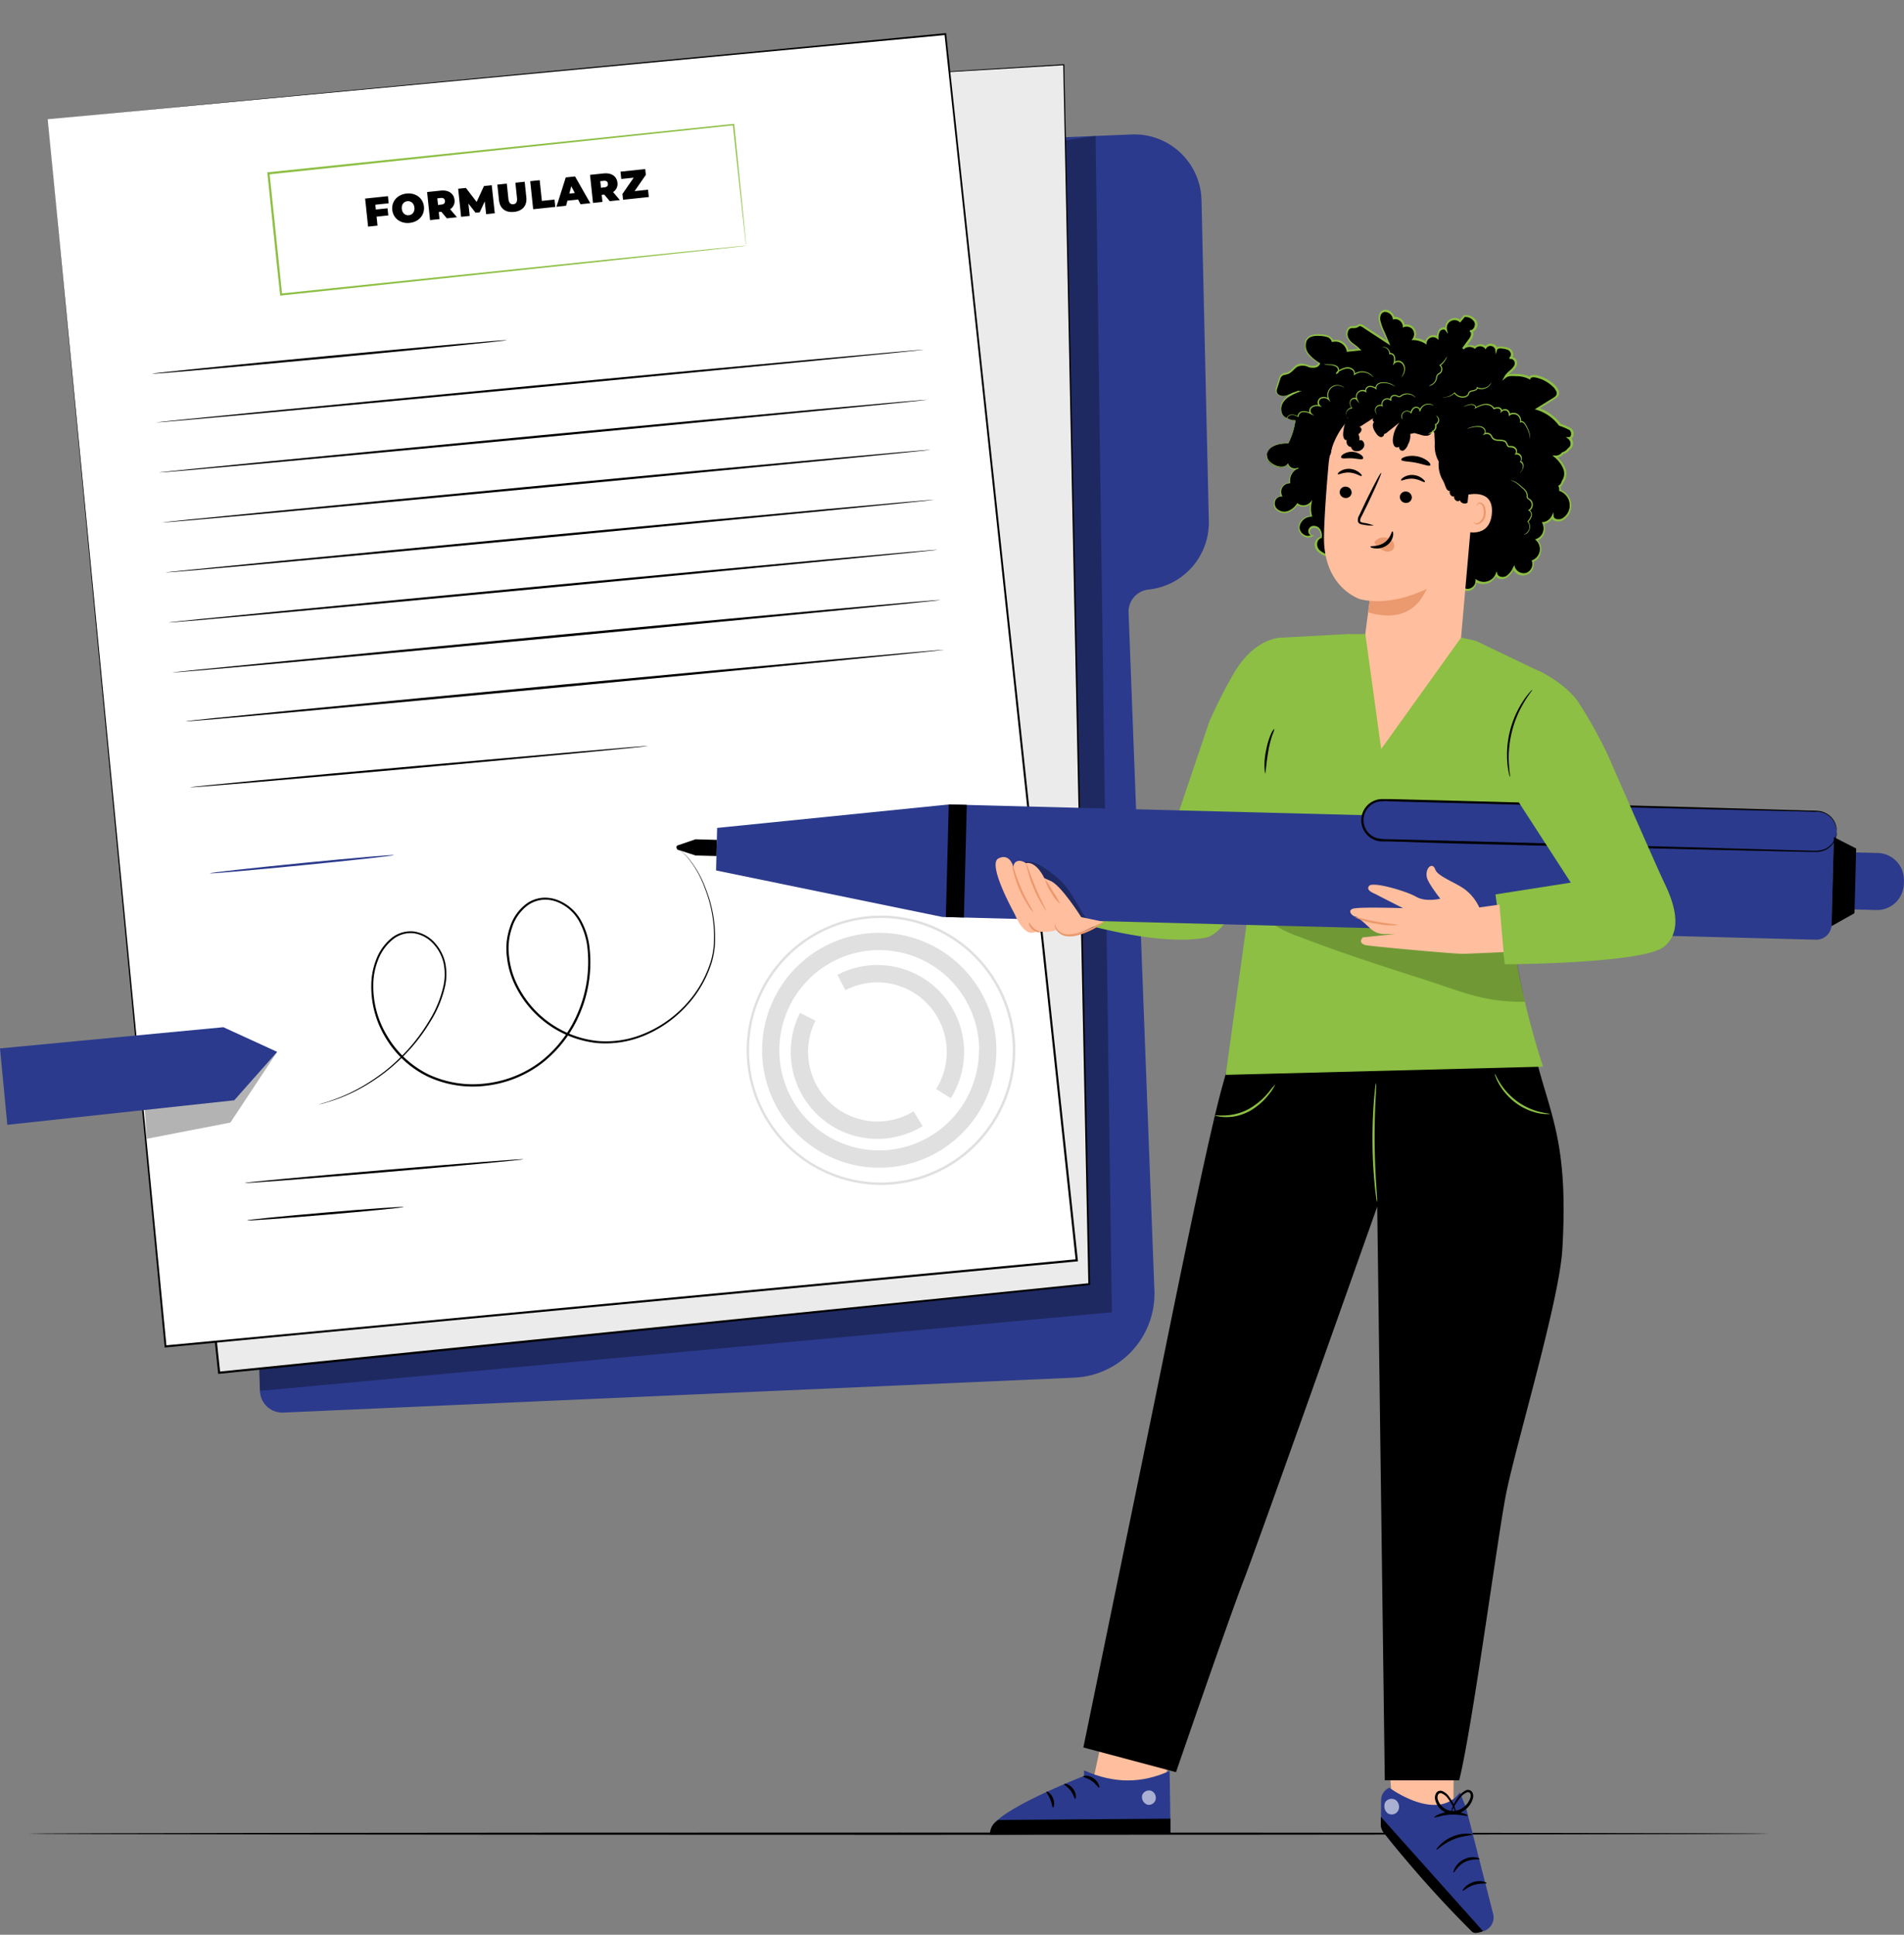 <svg width="189" height="192" fill="none" xmlns="http://www.w3.org/2000/svg"><rect width="100%" height="100%" fill="#808080" stroke="none"/><g clip-path="url(#clip0)"><path d="M175.542 181.972c0 .06-38.666.112-86.333.112s-86.358-.052-86.358-.112c0-.06 38.657-.111 86.358-.111 47.701 0 86.333.047 86.333.111z" fill="#000"/><path d="M91.756 14.201l20.562-.857a6.656 6.656 0 014.841 1.8 6.69 6.69 0 012.108 4.725l.727 31.837a6.698 6.698 0 01-1.667 4.57 6.668 6.668 0 01-4.317 2.228 2.214 2.214 0 00-1.983 2.296l2.565 67.256a8.361 8.361 0 01-2.192 5.971 8.319 8.319 0 01-5.754 2.687l-78.532 3.466a2.216 2.216 0 01-2.11-1.295 2.23 2.23 0 01-.203-.847L22.327 21.303a2.217 2.217 0 01.57-1.554 2.208 2.208 0 011.486-.724L91.756 14.2z" fill="#2B3A8C"/><path opacity=".3" d="M25.737 135.819l.065 2.206 84.567-7.797-1.616-116.747S88.239 16.6 87.85 16.6c-.389 0-62.113 119.219-62.113 119.219z" fill="#000"/><path d="M81.05 7.938l24.541-1.5 2.534 121.006-86.38 8.781L9.027 15.855 81.05 7.937z" fill="#EBEBEB"/><path d="M81.05 7.938s-.427.056-1.282.15l-3.735.428-14.335 1.594-52.663 5.826.073-.094c3.419 32.253 7.855 74.148 12.749 120.375l-.12-.098 19.36-1.971 67.032-6.811-.094.107c-1.102-52.905-1.991-96.3-2.495-121.018l.055.047-18.266 1.092-4.702.275-1.585.085s.534-.043 1.585-.111l4.702-.3 18.262-1.14h.055v.052c.526 24.705 1.458 68.113 2.565 121.005v.098h-.099l-66.993 6.837-19.36 1.967h-.112v-.112C16.771 89.999 12.352 48.103 8.954 15.846v-.086h.081l52.654-5.744L76.037 8.46l3.74-.399 1.273-.124z" fill="#000"/><path d="M4.735 11.832L16.43 133.617l90.461-8.542L93.846 3.385l-89.11 8.447z" fill="#fff"/><path d="M4.735 11.832l89.102-8.538h.09v.086c3.667 34.163 8.185 76.252 13.066 121.69v.112h-.112l-.641.06-89.803 8.473h-.098v-.103C9.462 61.516 4.821 12.719 4.735 11.832c.086.887 4.809 49.692 11.792 121.776l-.107-.094 89.82-8.491.641-.06-.102.124c-4.864-45.45-9.368-87.53-13.023-121.694l.099.081-89.12 8.358z" fill="#000"/><path d="M74.114 104.195a13.389 13.389 0 012.264-7.42 13.342 13.342 0 015.996-4.91A13.306 13.306 0 0196.9 94.797a13.382 13.382 0 012.855 14.574 13.356 13.356 0 01-4.927 5.986 13.312 13.312 0 01-7.414 2.234A13.335 13.335 0 0178 113.65a13.397 13.397 0 01-3.886-9.455zm26.421.065a13.15 13.15 0 00-2.188-7.296 13.098 13.098 0 00-5.863-4.848 13.062 13.062 0 00-14.274 2.808 13.15 13.15 0 00-2.872 14.294 13.115 13.115 0 004.808 5.9 13.07 13.07 0 007.268 2.229c3.47.004 6.8-1.371 9.26-3.824a13.154 13.154 0 003.861-9.263z" fill="#E0E0E0"/><path d="M75.648 104.2a11.674 11.674 0 011.974-6.472 11.634 11.634 0 015.228-4.281 11.604 11.604 0 0112.668 2.555 11.68 11.68 0 012.493 12.708 11.654 11.654 0 01-4.294 5.222 11.615 11.615 0 01-6.466 1.95 11.635 11.635 0 01-8.21-3.437 11.688 11.688 0 01-3.393-8.245zm21.544.051a9.953 9.953 0 00-1.657-5.526 9.92 9.92 0 00-4.44-3.672 9.894 9.894 0 00-10.813 2.128 9.96 9.96 0 00-2.175 10.827 9.935 9.935 0 003.643 4.469 9.895 9.895 0 005.506 1.687 9.912 9.912 0 007.002-2.903 9.958 9.958 0 002.917-7.01h.017z" fill="#E0E0E0"/><path d="M78.494 104.371a8.54 8.54 0 01.924-3.856l1.53.776a6.918 6.918 0 001.488 8.176 6.882 6.882 0 008.252.82l.893 1.469a8.586 8.586 0 01-8.702.155 8.609 8.609 0 01-3.214-3.171 8.637 8.637 0 01-1.17-4.365v-.004zm4.633-7.634a8.59 8.59 0 0110.296 1.814 8.638 8.638 0 01.957 10.434l-1.453-.917a6.922 6.922 0 00-.77-8.35 6.88 6.88 0 00-8.238-1.457l-.792-1.524z" fill="#E0E0E0"/><path d="M91.7 34.699c0 .064-17.06 1.714-38.123 3.723-21.061 2.009-38.144 3.56-38.148 3.508-.005-.051 17.061-1.713 38.127-3.718 21.066-2.005 38.14-3.56 38.145-3.513zm-41.384-.942c0 .06-7.872.856-17.595 1.777-9.723.921-17.609 1.615-17.617 1.555-.009-.06 7.872-.856 17.596-1.777 9.723-.921 17.608-1.62 17.616-1.555zm41.718 5.919c0 .06-17.066 1.714-38.123 3.719-21.058 2.005-38.145 3.56-38.149 3.5-.004-.06 17.062-1.714 38.127-3.723 21.066-2.009 38.14-3.56 38.145-3.495zm.333 4.961c0 .06-17.065 1.714-38.123 3.718-21.057 2.005-38.144 3.56-38.148 3.5-.005-.06 17.06-1.713 38.127-3.722 21.066-2.01 38.14-3.556 38.144-3.496zm.333 4.961c0 .06-17.065 1.714-38.122 3.723-21.058 2.009-38.145 3.555-38.15 3.495-.003-.06 17.062-1.713 38.128-3.718s38.14-3.56 38.145-3.5zm.334 4.961c0 .064-17.066 1.713-38.127 3.722-21.062 2.01-38.14 3.56-38.15 3.496-.008-.064 17.062-1.714 38.128-3.718 21.066-2.005 38.14-3.56 38.15-3.5zm.329 4.986c0 .06-17.061 1.714-38.123 3.718-21.062 2.005-38.144 3.539-38.144 3.479 0-.06 17.061-1.714 38.127-3.723 21.066-2.009 38.136-3.56 38.14-3.474zm.333 4.939c0 .06-16.839 1.714-37.61 3.676-20.77 1.962-37.644 3.508-37.648 3.427-.005-.081 16.839-1.714 37.631-3.671 20.793-1.958 37.623-3.492 37.627-3.432zM64.31 74.029c0 .06-10.168 1.028-22.717 2.163-12.548 1.135-22.732 2-22.737 1.94-.004-.06 10.164-1.032 22.716-2.141 12.553-1.11 22.729-2.022 22.737-1.962zm-12.352 41.013c0 .06-6.185.638-13.826 1.285-7.642.647-13.835 1.127-13.843 1.067-.009-.06 6.184-.639 13.826-1.285 7.641-.647 13.838-1.127 13.843-1.067zm-11.89 4.738c0 .06-3.466.407-7.753.771-4.287.364-7.77.613-7.779.553-.008-.06 3.47-.407 7.758-.776 4.286-.368 7.77-.608 7.774-.548z" fill="#000"/><path d="M39.115 84.858c0 .06-4.078.514-9.125 1.011-5.048.497-9.142.857-9.146.793-.005-.065 4.077-.514 9.124-1.016 5.048-.5 9.142-.852 9.147-.788z" fill="#2B3A8C"/><path opacity=".3" d="M14.565 113.011l8.305-1.61 4.641-7.017-13.232 4.356.286 4.271z" fill="#000"/><path d="M0 104.041l22.173-2.103 5.338 2.446-4.261 4.806-22.523 2.433L0 104.041z" fill="#2B3A8C"/><path d="M67.233 84.31a.41.41 0 01.077.025.956.956 0 01.213.099c.267.166.508.37.714.608.776.92 1.386 1.97 1.8 3.102a13.12 13.12 0 01.931 5.594 8.686 8.686 0 01-.303 1.714 11.36 11.36 0 01-.684 1.714 11.472 11.472 0 01-2.368 3.204 11.792 11.792 0 01-3.663 2.403 10.035 10.035 0 01-4.68.737 10.237 10.237 0 01-4.879-1.858 10.28 10.28 0 01-3.335-4.024 8.537 8.537 0 01-.744-2.72 6.439 6.439 0 01.3-2.87 4.605 4.605 0 011.709-2.4 3.29 3.29 0 011.419-.535 3.46 3.46 0 011.521.18 4.486 4.486 0 012.347 1.95c.522.91.839 1.922.927 2.968a12.954 12.954 0 01-.91 6.237 12.314 12.314 0 01-3.774 5.034 11.311 11.311 0 01-5.659 2.279c-1.986.239-4-.089-5.808-.947a9.942 9.942 0 01-4.128-3.855 9.7 9.7 0 01-1.398-5.192c.005-.88.175-1.753.5-2.57a5.056 5.056 0 011.458-2.057 3.023 3.023 0 012.32-.685 3.469 3.469 0 012.043 1.14 4.382 4.382 0 011.026 2.008 5.667 5.667 0 010 2.164 11.152 11.152 0 01-1.522 3.684 17.508 17.508 0 01-2.137 2.844c-.7.76-1.46 1.462-2.273 2.099a19.614 19.614 0 01-2.163 1.444 16.5 16.5 0 01-3.282 1.452c-.782.249-1.205.334-1.205.334l.303-.098c.197-.064.504-.137.889-.279a17.207 17.207 0 003.252-1.486 20.725 20.725 0 002.137-1.448 19.7 19.7 0 002.244-2.099 17.735 17.735 0 002.107-2.836 11.157 11.157 0 001.487-3.641 5.506 5.506 0 000-2.1 4.172 4.172 0 00-.991-1.927 3.268 3.268 0 00-1.94-1.08 2.832 2.832 0 00-2.176.656 4.864 4.864 0 00-1.402 1.983 6.836 6.836 0 00-.478 2.49 9.487 9.487 0 001.41 5.101 9.742 9.742 0 004.047 3.761 10.363 10.363 0 005.672.913 11.098 11.098 0 005.556-2.236 12.091 12.091 0 003.688-4.957 12.825 12.825 0 00.898-6.126 7.033 7.033 0 00-.898-2.878 4.276 4.276 0 00-2.226-1.86 3.186 3.186 0 00-1.428-.166 3.06 3.06 0 00-1.325.496 4.386 4.386 0 00-1.628 2.288 6.163 6.163 0 00-.29 2.78c.088.92.332 1.818.721 2.656a10.09 10.09 0 003.265 3.95 10.056 10.056 0 004.779 1.833 9.794 9.794 0 004.599-.711 11.737 11.737 0 003.633-2.352 11.37 11.37 0 002.35-3.157c.27-.542.498-1.105.68-1.683.16-.548.26-1.11.303-1.68a13.021 13.021 0 00-.885-5.547c-.4-1.13-.993-2.18-1.752-3.106a3.313 3.313 0 00-.688-.617 2.33 2.33 0 00-.303-.141z" fill="#000"/><path d="M74.062 24.384s0-.073-.03-.21-.042-.347-.072-.609c-.06-.544-.146-1.332-.261-2.356l-.957-8.837.072.06-46.158 4.879.099-.124c.427 4.125.854 8.139 1.248 12.016l-.116-.073 32.94-3.427 9.7-.985 2.616-.257.68-.065h.24l-.223.03-.667.077-2.59.283-9.672 1.045-32.998 3.492h-.111v-.107c-.428-3.856-.825-7.895-1.257-12.02v-.108h.111l46.158-4.79h.069v.07c.38 3.808.684 6.815.889 8.884.098 1.02.175 1.803.226 2.343.026.257.043.454.056.596.013.141.008.193.008.193z" fill="#8CBF43"/><path d="M125.759 45.066c.052-.258.194-.488.402-.647a2.714 2.714 0 011.71-.429c.353-.71.589-1.474.696-2.262a1.42 1.42 0 01-.799-.227.681.681 0 01-.133-.042c-.572-.262-.628-1.114-.269-1.633a3.273 3.273 0 011.56-1.002 5.57 5.57 0 00-1.205.428c-.427.129-.992 0-1.039-.428a.877.877 0 01.064-.386c.082-.252.159-.505.24-.762a.857.857 0 01.333-.531 2.17 2.17 0 01.428-.103c.478-.129.73-.715 1.209-.857a2.19 2.19 0 011.073.163c.359.081.829 0 .94-.338a3.418 3.418 0 01-1.222-1.033 1.184 1.184 0 01.115-1.482c.358-.23.79-.32 1.21-.248.47.021 1.055.128 1.179.582a1.218 1.218 0 011.334.5c.094.142.158.301.188.468l1.209-.12c-.337-.368-.816-.587-1.111-.99-.295-.402-.235-1.13.248-1.233.182-.002.363-.018.543-.047.119-.047.222-.159.35-.163a.474.474 0 01.265.103l2.564 1.67-.692-1.61c-.214-.497-.376-1.178.064-1.487.44-.308 1.056.133 1.146.647a.822.822 0 01.97.767.851.851 0 01.957.285.86.86 0 01.034 1c.432.01.852.136 1.218.364a.739.739 0 01.848-.672.733.733 0 01.362.171 1.285 1.285 0 01.188-.732.421.421 0 01.312-.193.423.423 0 01.346.12.859.859 0 01.899-1.064.852.852 0 01.49.207l.428-.514a1.133 1.133 0 011.089.566c.176.398-.119.968-.551.929.304 0 .235.48.056.724-.244.347-.492.69-.74 1.032a.953.953 0 011.176-.102.72.72 0 01.53-.227.736.736 0 01.529.227.593.593 0 01.893-.11.591.591 0 01.172.29c.077-.197.35-.21.56-.189.309-.001.61.102.854.291.214.215.214.66-.072.763.26-.146.594.141.598.428-.014.148-.06.292-.134.42-.073.13-.173.242-.293.33a2.548 2.548 0 00-.607.647c.253-.163.557-.229.855-.184a3.23 3.23 0 011.547.312c.089-.21.38-.223.607-.175a3.594 3.594 0 011.807 1.045c.236.24.449.6.287.895a.917.917 0 01-.338.3l-1.658 1.02c.896.282 1.681.84 2.244 1.593.329.193.743.21 1.043.45.299.24.273.857-.107.857a.696.696 0 01.201.81.668.668 0 01-.257.286.894.894 0 01-.179.202 1.218 1.218 0 01-.428.231.857.857 0 01-.735.339c.312.262.577.576.782.93a1.47 1.47 0 010 1.507c0 .026-.043.043-.06.064a.707.707 0 01-.316.458.581.581 0 01.06.399 1.6 1.6 0 011.023 1.3 1.61 1.61 0 01-.664 1.514c-.376.27-1.077.219-1.111-.244a1.256 1.256 0 01-.949.694 1.22 1.22 0 01.048.972 1.209 1.209 0 01-.681.695 1.29 1.29 0 01-.401 2.112.991.991 0 01-.987 1.357.986.986 0 01-.877-.71 2.088 2.088 0 01-.739.925.722.722 0 01-1.022-.266 1.337 1.337 0 01-.841.795 1.343 1.343 0 01-1.146-.152.877.877 0 01-1.744.154l-2.261-.021a7.943 7.943 0 01-1.495-.108 4.045 4.045 0 01-1.71-.796 1.41 1.41 0 00-.521-.322 1.395 1.395 0 00-.693.107 3.654 3.654 0 01-3.474-.822 1.81 1.81 0 00-.462-.368 1.655 1.655 0 00-.667-.09 6.634 6.634 0 01-1.641-.24 1.731 1.731 0 01-1.162-.763c-.214-.428.038-1.08.517-1.075a1.038 1.038 0 00-.252-.857.621.621 0 00-.855-.034.422.422 0 00-.112.423.426.426 0 00.317.3c-.513.357-1.308-.14-1.321-.762a1.216 1.216 0 011.227-1.144 2.803 2.803 0 01-.034-1.37 1.01 1.01 0 01-1.372.154 1.744 1.744 0 01-1.12.81 1.044 1.044 0 01-1.15-.63.756.756 0 01.116-.661.756.756 0 01.598-.303.898.898 0 01.791-1.285 1.389 1.389 0 01.855-1.478.738.738 0 01-.877-.135.732.732 0 01-.166-.268c-.287.454-.988.343-1.449.069a.971.971 0 01-.603-1.075z" fill="#000"/><path d="M125.759 45.066a.674.674 0 00-.025.184.797.797 0 00.171.523 1.752 1.752 0 001.337.616.729.729 0 00.599-.317h-.052a.768.768 0 00.443.469.762.762 0 00.643-.04l-.03-.056a1.44 1.44 0 00-.876 1.517l.043-.048a.853.853 0 00-.778.429.881.881 0 00-.056.938l.043-.064a.741.741 0 00-.757.57.82.82 0 00.381.938 1.194 1.194 0 001.09.102 1.96 1.96 0 00.884-.753h-.081a1.064 1.064 0 001.449-.163l-.098-.047c-.106.46-.094.94.034 1.396l.055-.073a1.333 1.333 0 00-1.153.675 1.17 1.17 0 00-.129.452.976.976 0 00.449.857.855.855 0 00.966.051l.145-.103h-.171a.354.354 0 01-.26-.291.372.372 0 01.008-.137.388.388 0 01.428-.313.608.608 0 01.517.313c.106.2.147.427.115.651l.068-.06a.591.591 0 00-.448.21.851.851 0 00-.141.921c.071.15.174.284.303.39.253.2.544.345.855.428.311.09.628.155.949.197.641.133 1.38-.128 1.799.467a3.778 3.778 0 002.881 1.007c.354-.043.703-.12 1.042-.231a.636.636 0 01.462.055c.15.093.293.196.427.309.297.222.622.405.966.544a5.818 5.818 0 002.206.317h2.269l-.085-.073a.963.963 0 001.037.841.963.963 0 00.877-1.008l-.136.073a1.433 1.433 0 001.782-.158c.156-.149.277-.33.354-.532h-.166a.656.656 0 00.483.403.97.97 0 00.637-.073 2.15 2.15 0 00.803-.977h-.167a1.08 1.08 0 001.372.664 1.08 1.08 0 00.663-1.375l-.06.12a1.284 1.284 0 00.82-.981 1.28 1.28 0 00-.384-1.285l-.026.158a1.277 1.277 0 00.744-.746 1.293 1.293 0 00-.064-1.053l-.069.137a1.344 1.344 0 001.022-.74l-.18-.035c.009.118.06.23.146.313a.65.65 0 00.299.154c.21.047.429.03.628-.052a1.612 1.612 0 00.812-.942 1.652 1.652 0 00-.068-1.285 1.711 1.711 0 00-.936-.857l.06.111a.695.695 0 00-.069-.467l-.034.129a.82.82 0 00.359-.518v.043a1.433 1.433 0 00.184-1.431 3.148 3.148 0 00-.915-1.204l-.073.167a.962.962 0 00.821-.377l-.047.034c.273-.074.51-.242.671-.475l-.026.03a.716.716 0 00.351-.596.78.78 0 00-.291-.655l-.06.171a.378.378 0 00.308-.154.586.586 0 00.098-.308.71.71 0 00-.243-.575 7.002 7.002 0 00-1.052-.458l.03.026a4.577 4.577 0 00-2.29-1.628l.021.176.752-.467.569-.352a4.85 4.85 0 00.572-.38.59.59 0 00.184-.348.729.729 0 00-.06-.377 1.71 1.71 0 00-.427-.561 3.713 3.713 0 00-1.795-.917.94.94 0 00-.363 0 .423.423 0 00-.33.24l.137-.047a2.781 2.781 0 00-1.244-.308h-.628c-.23-.001-.454.07-.641.205l.15.12c.183-.364.628-.557.893-.964a.726.726 0 00.09-.724.655.655 0 00-.274-.274.426.426 0 00-.406 0l.081.172a.419.419 0 00.257-.279.632.632 0 000-.355.615.615 0 00-.175-.313.952.952 0 00-.291-.18 2.495 2.495 0 00-.62-.124 1.1 1.1 0 00-.333 0 .396.396 0 00-.299.235h.188a.644.644 0 00-.56-.518.626.626 0 00-.688.308h.158a.831.831 0 00-.931-.192.827.827 0 00-.274.192h.128a1.04 1.04 0 00-1.282.112l.141.124.628-.857c.124-.147.213-.32.261-.505a.662.662 0 000-.313.307.307 0 00-.103-.159.273.273 0 00-.184-.055v.188a.64.64 0 00.607-.377.787.787 0 00.026-.702 1.222 1.222 0 00-1.163-.6h-.042l-.069-.004-.427.51h.132a.95.95 0 00-1.48.357.96.96 0 00-.058.576l.162-.077a.423.423 0 00-.427-.145.613.613 0 00-.376.231c-.14.232-.208.5-.197.771l.154-.06a.82.82 0 00-1.329.553l.137-.077a2.492 2.492 0 00-1.283-.377l.073.141a.933.933 0 00-1.064-1.422l.12.081a.93.93 0 00-.362-.692.92.92 0 00-.763-.165l.112.069a1.013 1.013 0 00-.347-.578.882.882 0 00-.632-.232.668.668 0 00-.539.403c-.08.209-.098.437-.051.655.096.4.24.787.427 1.153l.471 1.1.124-.102-1.582-1.032-.773-.506a2.152 2.152 0 00-.428-.24.37.37 0 00-.273.047c-.073.039-.133.086-.188.107-.139.038-.284.05-.428.035a.594.594 0 00-.427.218 1 1 0 00-.094.925c.133.277.336.513.59.686.229.164.446.344.649.54l.047-.129-1.209.124.081.065a1.287 1.287 0 00-1.067-1.048 1.279 1.279 0 00-.527.028l.09.047a.86.86 0 00-.616-.54 3.072 3.072 0 00-.778-.098 2.26 2.26 0 00-.773.086.953.953 0 00-.582.514 1.435 1.435 0 00.253 1.43 4.09 4.09 0 001.111.857l-.056-.077a.508.508 0 01-.427.308c-.192.03-.388.014-.573-.047a3.647 3.647 0 00-.585-.145.874.874 0 00-.603.115c-.346.21-.551.557-.855.711-.149.082-.333.06-.525.137a.693.693 0 00-.359.429l-.317.998a.637.637 0 00.039.531.728.728 0 00.427.287c.166.037.338.037.504 0 .156-.039.306-.095.449-.167a2.39 2.39 0 01.855-.295l-.021-.09a5.561 5.561 0 00-.992.475 1.854 1.854 0 00-.697.745 1.366 1.366 0 00-.064.934.821.821 0 00.599.6c.244.158.53.239.82.232l-.034-.04a7.21 7.21 0 01-.684 2.254h.022a4.296 4.296 0 00-1.133.137 1.649 1.649 0 00-.688.403 1.124 1.124 0 00-.244.403.55.55 0 00-.034.15c.047-.202.149-.386.295-.532a1.55 1.55 0 01.68-.385 4.115 4.115 0 011.124-.124c.361-.71.601-1.477.709-2.267v-.038h-.038a1.393 1.393 0 01-.782-.223.77.77 0 01-.548-.552 1.29 1.29 0 01.069-.857 1.76 1.76 0 01.671-.703 5.55 5.55 0 01.974-.467l.282-.111-.299.021a2.443 2.443 0 00-.876.296 2.27 2.27 0 01-.427.163 1.035 1.035 0 01-.458 0 .632.632 0 01-.371-.24.522.522 0 01-.026-.429c.107-.32.209-.65.32-.99a.602.602 0 01.295-.377c.182-.03.36-.077.535-.136.359-.176.568-.527.884-.711a1.302 1.302 0 011.09.047c.203.066.418.084.628.051a.624.624 0 00.522-.394v-.047l-.043-.03c-.407-.23-.77-.53-1.073-.887a1.295 1.295 0 01-.231-1.285.817.817 0 01.501-.428 2 2 0 01.726-.077c.249 0 .498.032.739.094a.687.687 0 01.518.428l.021.073h.073a1.148 1.148 0 011.228.475c.088.13.148.275.178.429v.069h.094l1.209-.125h.154l-.107-.115a5.869 5.869 0 00-.666-.557 1.536 1.536 0 01-.535-.617.86.86 0 01.064-.771.428.428 0 01.334-.159c.158.014.317 0 .47-.043.162-.081.261-.184.363-.145.131.058.254.131.368.218l.773.506 1.577 1.032.231.154-.107-.257c-.158-.36-.312-.728-.47-1.096a5.352 5.352 0 01-.406-1.118 1 1 0 01.039-.553.496.496 0 01.401-.304.826.826 0 01.791.668v.099l.09-.03a.753.753 0 01.902.685v.133l.119-.052a.781.781 0 01.855.236.772.772 0 010 .917l-.102.141h.175c.415.008.82.13 1.171.351l.145.09v-.167a.645.645 0 011.03-.428l.145.146v-.206a1.285 1.285 0 01.163-.673c.115-.162.427-.23.521-.081l.257.343-.094-.429a.768.768 0 01.807-.926c.159.012.31.074.432.177l.073.06.055-.069c.141-.171.282-.338.428-.514l-.069.034a1.05 1.05 0 01.992.497c.167.317-.09.857-.449.81v.188c.06 0 .081 0 .103.082a.474.474 0 010 .218 1.062 1.062 0 01-.231.429l-.628.856.141.125a.85.85 0 011.051-.095l.073.052.055-.065a.643.643 0 01.919 0l.098.12.06-.14a.51.51 0 01.488-.197.502.502 0 01.397.346l.043.484.141-.458c.038-.125.252-.15.427-.129.194.013.385.05.569.112a.53.53 0 01.35.35c.047.168 0 .365-.145.43l.081.175c.132-.081.333.034.427.197a.524.524 0 01-.077.527c-.213.351-.662.54-.901.98l-.231.43.376-.3c.282-.228.735-.155 1.137-.146.402.004.798.101 1.158.282l.098.06.039-.102c.051-.138.286-.159.478-.12a3.453 3.453 0 011.697.87c.16.133.29.3.381.488a.429.429 0 01-.077.51c-.173.13-.355.248-.543.355l-.569.355-.752.467-.184.112.206.064c.878.274 1.646.82 2.196 1.56.353.119.697.262 1.03.428a.504.504 0 01.167.428c0 .159-.085.287-.209.279h-.308l.248.188a.615.615 0 01.218.497.532.532 0 01-.265.428 1.013 1.013 0 01-.569.399h-.03v.025a.76.76 0 01-.649.3l-.291-.025.218.192c.373.3.667.687.855 1.127a1.237 1.237 0 01-.145 1.238v.026a.632.632 0 01-.27.394l-.077.047.039.081a.504.504 0 01.051.339v.077l.077.03c.367.144.665.423.833.78a1.496 1.496 0 01-.641 1.949.852.852 0 01-.517.043.346.346 0 01-.299-.296l-.021-.373-.158.339a1.158 1.158 0 01-.855.638h-.141l.068.12a1.134 1.134 0 01.042.893 1.133 1.133 0 01-.623.64l-.163.052.137.111a1.199 1.199 0 01-.376 1.95l-.09.03.03.09a.934.934 0 01-.585 1.152.94.94 0 01-1.103-.566l-.068-.201-.099.188a1.963 1.963 0 01-.722.9c-.312.163-.773.069-.855-.227l-.085-.257-.081.257a1.278 1.278 0 01-.789.73 1.28 1.28 0 01-1.066-.126l-.145-.107v.18a.818.818 0 01-.753.81.828.828 0 01-.816-.673v-.069h-2.346a5.584 5.584 0 01-2.137-.304 4.093 4.093 0 01-.928-.518 4.133 4.133 0 00-.427-.326.812.812 0 00-.573-.064 5.28 5.28 0 01-1.021.227c-.339.03-.68.01-1.013-.06a3.545 3.545 0 01-1.753-.895 1.793 1.793 0 00-.401-.33 1.148 1.148 0 00-.509-.12 7.964 7.964 0 01-.97-.056 6.775 6.775 0 01-.932-.192 2.168 2.168 0 01-.816-.395.798.798 0 01-.321-.75.575.575 0 01.509-.539h-.056v-.064a1.195 1.195 0 00-.136-.737.743.743 0 00-.629-.381.527.527 0 00-.564.428.49.49 0 00.368.574l-.03-.116a.736.736 0 01-.825-.051.854.854 0 01-.393-.728 1.189 1.189 0 011.162-1.02h.077v-.073a2.833 2.833 0 01-.034-1.345l.056-.24-.158.193a.95.95 0 01-1.283.15l-.047-.039-.03.052a1.813 1.813 0 01-.833.715 1.082 1.082 0 01-1-.085.74.74 0 01-.346-.831.668.668 0 01.658-.51h.09l-.047-.077a.863.863 0 01.039-.826.855.855 0 01.717-.408h.047v-.051a1.377 1.377 0 01.825-1.444l-.03-.056a.704.704 0 01-.996-.385v-.06l-.034.051a.692.692 0 01-.551.3 1.625 1.625 0 01-.573-.09 1.841 1.841 0 01-.744-.497.828.828 0 01-.179-.505c-.039-.09-.021-.15-.026-.15z" fill="#8CBF43"/><path d="M146.466 46.93a7.227 7.227 0 00-4.261-6.988 7.187 7.187 0 00-2.808-.625 7.408 7.408 0 00-5.098 1.912 7.445 7.445 0 00-2.424 4.886c-.295 3.363-.517 6.756-.427 7.977.282 3.68 2.564 4.973 3.483 5.346a4.92 4.92 0 001 .176.031.031 0 01.022.03l-.56 4.283c-.197 2.798-.808 12.3 2.025 12.522 2.834.223 7.266-9.184 7.51-11.995l1.538-17.525z" fill="#FFBE9D"/><path d="M132.986 48.78a.584.584 0 00.522.634.572.572 0 00.658-.48.596.596 0 00-.526-.634.568.568 0 00-.654.48zm-.183-1.722c.068.081.542-.21 1.183-.159.642.051 1.082.403 1.159.33.077-.073-.026-.176-.218-.338a1.71 1.71 0 00-.919-.36 1.62 1.62 0 00-.953.223c-.21.132-.287.265-.252.304zm6.154 2.206a.597.597 0 00.526.638.57.57 0 00.581-.268.592.592 0 00.077-.212.597.597 0 00-.526-.638.567.567 0 00-.581.268.574.574 0 00-.077.212zm.12-1.598c.068.082.547-.21 1.184-.158.636.051 1.081.402 1.158.33.077-.073-.026-.176-.218-.339a1.638 1.638 0 00-.919-.36 1.582 1.582 0 00-.949.223c-.209.133-.291.265-.256.304zm-2.706 4.485a4.461 4.461 0 00-1.025-.265c-.159-.03-.312-.073-.329-.184a.796.796 0 01.145-.467l.585-1.187c.817-1.714 1.419-3.084 1.351-3.119-.068-.034-.786 1.316-1.603 2.999l-.564 1.195a.924.924 0 00-.137.626.405.405 0 00.248.257c.09.03.183.05.278.06a3.95 3.95 0 001.051.085z" fill="#000"/><path d="M135.961 59.618s2.449.39 5.689-1.195c-.193.098-1.129 3.714-5.843 2.347l.154-1.152zm.556-5.929a1.17 1.17 0 011.064-.339 1.042 1.042 0 01.697.429.651.651 0 010 .754.789.789 0 01-.855.141 2.373 2.373 0 01-.778-.544.685.685 0 01-.167-.201.196.196 0 01.022-.231" fill="#EB996E"/><path d="M138.218 52.734c-.107 0-.163.668-.8 1.11-.636.44-1.363.303-1.376.398-.013.094.154.145.462.18.406.038.812-.066 1.149-.296.322-.218.546-.553.624-.934.052-.283-.012-.458-.059-.458zm.88-7.107c.051.176.692.146 1.436.291.744.146 1.334.399 1.445.253.051-.068-.039-.24-.27-.428a2.48 2.48 0 00-1.051-.459 2.557 2.557 0 00-1.145.043c-.287.082-.436.219-.415.3zm-5.966-.219c.098.155.551.04 1.081.073.53.035.97.172 1.086.03.051-.068 0-.218-.193-.368a1.583 1.583 0 00-1.748-.081c-.196.128-.273.27-.226.346z" fill="#000"/><path d="M130.896 41.673c.015-.206.045-.41.09-.613.111-.297.299-.56.543-.762.774-.767 1.594-1.555 2.564-1.808.599-.154 1.218-.098 1.817-.244.369-.113.731-.246 1.085-.398a8.912 8.912 0 014.608-.249 7.31 7.31 0 012.478.806 8.92 8.92 0 012.219 2.026 13.61 13.61 0 012.474 3.992 6.672 6.672 0 01.355 3.77c-.295 1.255-1.18 2.382-2.265 2.57l-.376-.514-.607-.767c.102.309 0 .283-.252.429a.52.52 0 01-.599-.088.512.512 0 01-.119-.178c-.218.249-.646-.06-.556-.398-.252.115-.543-.24-.427-.54-.291.086-.428-.386-.543-.703a4.44 4.44 0 00-.248-.488 3.191 3.191 0 01-.321-1.713 3.115 3.115 0 01-.393-1.714c0-.377-.03-.754-.043-1.13-.064-.095-.124-.19-.188-.28a.612.612 0 01-.448.548 1.323 1.323 0 01-.68-.067l-.654-.185-.427.086a1.68 1.68 0 01-.227 1.062 1.04 1.04 0 01-.427.579.317.317 0 01-.428-.377.342.342 0 01-.298.065.352.352 0 01-.236-.194 1.15 1.15 0 01-.094-.702 2.95 2.95 0 01.667-1.581l-1.248.994a.547.547 0 01-.299.154.312.312 0 01-.222.304.304.304 0 01-.133.009.805.805 0 01-.406-.33c-.256-.321-.513-.857-.235-1.165a.267.267 0 01-.083-.071.258.258 0 01-.044-.208.243.243 0 01.046-.098l-1.398.895c.137-.064.265.15.222.321a.704.704 0 01-.307.369c.103.195.139.42.102.638.252-.197.577.231.475.566a.753.753 0 01-.744.484.51.51 0 01-.551-.429c-.295.039-.543-.381-.428-.698-.222.12-.376-.27-.363-.557.023-.5.134-.992.329-1.452a.07.07 0 01-.082.017.07.07 0 01-.025-.017.084.084 0 01-.025-.056l-.834 1.636a4.329 4.329 0 00-.53 1.478c-.021.215-.068.51-.252.514a.251.251 0 01-.141-.047 2.748 2.748 0 01-1.073-1.482 2.1 2.1 0 01-.128-.651 8.45 8.45 0 01.333-1.358z" fill="#000"/><path d="M145.761 49.08c.064 0 2.564-.587 2.325 1.919-.239 2.506-2.697 1.752-2.697 1.68 0-.074.372-3.6.372-3.6z" fill="#FFBE9D"/><path d="M146.244 51.804s.043.035.111.073c.099.055.216.07.325.039a1.088 1.088 0 00.59-.921 1.439 1.439 0 00-.06-.639.513.513 0 00-.299-.364.213.213 0 00-.265.094c-.043.065-.03.116-.043.12-.013.005-.051-.047 0-.15a.296.296 0 01.115-.145.334.334 0 01.244-.043.613.613 0 01.427.428c.086.228.115.474.086.716a1.135 1.135 0 01-.74 1.02.466.466 0 01-.388-.104c-.103-.064-.112-.124-.103-.124z" fill="#EB996E"/><path d="M136.692 41.099a.625.625 0 01-.141-.334.435.435 0 01.145-.369.483.483 0 01.487-.085l.103.047-.034-.107a.471.471 0 01.795-.467l.089-.073a.14.14 0 01-.029-.064.28.28 0 01.059-.232.312.312 0 01.214-.111.506.506 0 01.252.03.664.664 0 00.274.086c.119 0 .184-.095.248-.129a.773.773 0 01.205-.103c.13-.046.268-.066.406-.06.205.01.403.077.573.193.119.082.17.146.179.142.009-.005-.034-.078-.154-.176a1.035 1.035 0 00-.59-.236 1.113 1.113 0 00-.448.047c-.08.027-.156.063-.227.107-.077.048-.137.112-.197.112a.638.638 0 01-.23-.086.655.655 0 00-.304-.038.425.425 0 00-.29.15.419.419 0 00-.082.33c.01.038.026.074.047.106l.09-.072a.576.576 0 00-.974.56l.064-.06a.547.547 0 00-.577.112.511.511 0 00-.034.698c.047.069.077.108.081.082zm-2.859.488a.76.76 0 01-.184-.334.547.547 0 01.06-.428.6.6 0 01.47-.287h.081l-.051-.069a.702.702 0 01-.137-.63.37.37 0 01.244-.23.296.296 0 01.329.072l.29.364-.196-.428a.583.583 0 010-.493.536.536 0 01.427-.3.58.58 0 01.372.073l.124.073-.039-.141c-.059-.197.154-.429.351-.429.21.002.414.073.581.202l.103.068-.026-.12a.428.428 0 01.171-.39.716.716 0 01.397-.137 1.85 1.85 0 01.718.077c.205.068.402.158.586.27 0 0-.038-.047-.133-.111a1.747 1.747 0 00-.427-.219 1.904 1.904 0 00-.739-.102.852.852 0 00-.453.145.507.507 0 00-.21.484l.077-.051a1.047 1.047 0 00-.645-.223.52.52 0 00-.346.167.428.428 0 00-.107.39l.085-.064a.681.681 0 00-.949.278.707.707 0 000 .587l.094-.056a.421.421 0 00-.427-.107.477.477 0 00-.312.3.802.802 0 00.167.72l.034-.073a.66.66 0 00-.526.334.606.606 0 00-.047.471.563.563 0 00.15.258.236.236 0 00.043.09zm-6.074.005a.426.426 0 01.176-.295.528.528 0 01.384-.104c.183.026.359.084.522.172l.06.03v-.069a.482.482 0 01.427-.428c.275-.01.548.058.786.197l.338.163-.278-.249a.405.405 0 01.077-.574.902.902 0 01.714-.103h.034l.218.039-.171-.142a.44.44 0 01-.099-.168.442.442 0 01-.014-.194.44.44 0 01.22-.31.649.649 0 01.714.133l.213.201-.132-.261a.982.982 0 01.085-.99.928.928 0 01.701-.368c.183-.01.364.03.526.115.111.06.162.108.167.103.004-.004 0 0-.035-.043a.8.8 0 00-.115-.09.994.994 0 00-.543-.145.964.964 0 00-.769.377 1.06 1.06 0 00-.111 1.088l.081-.065a.75.75 0 00-.855-.154.56.56 0 00-.265.647.488.488 0 00.141.214l.047-.098h-.034a1.005 1.005 0 00-.803.133.576.576 0 00-.201.355.433.433 0 00.119.381l.06-.085a1.483 1.483 0 00-.855-.197.57.57 0 00-.495.54l.055-.04a1.541 1.541 0 00-.551-.162.592.592 0 00-.427.129.425.425 0 00-.146.235.2.2 0 00.034.082zm3.655-5.484s.042.039.145.069a1.9 1.9 0 00.427.06c.216-.003.429.048.62.15a.391.391 0 01.197.291.294.294 0 01-.141.321l.072.065c.034-.146.222-.223.389-.304a1.89 1.89 0 01.547-.18.67.67 0 01.53.128.43.43 0 01.197.429l-.03.137.115-.086a1.28 1.28 0 01.761-.24c.216.002.429.051.624.146.167.096.321.214.457.351a.418.418 0 00-.085-.129 1.108 1.108 0 00-.342-.278 1.421 1.421 0 00-.65-.18 1.357 1.357 0 00-.829.249l.086.051a.582.582 0 00-.235-.548.819.819 0 00-.612-.154c-.203.034-.399.1-.581.197a2.14 2.14 0 00-.256.137.43.43 0 00-.193.24v.102l.094-.042a.39.39 0 00.201-.429.498.498 0 00-.248-.355 1.308 1.308 0 00-.666-.138 2.223 2.223 0 01-.428-.03c-.115-.012-.162-.034-.166-.03zm5.778-1.688c.099.012.197.035.291.07a.707.707 0 01.269.2.636.636 0 01.145.399v.06h.06a.37.37 0 01.393.265c.047.208.037.424-.03.626l-.055.218.154-.167.025-.03a.477.477 0 01.402-.124.518.518 0 01.355.193.86.86 0 01.166.685 1.601 1.601 0 01-.166.454 1.002 1.002 0 00-.086.172s.056-.047.124-.15c.101-.147.173-.313.21-.489.03-.132.03-.27.001-.402a.929.929 0 00-.172-.364.64.64 0 00-.443-.238.633.633 0 00-.476.16l-.03.035.102.047c.073-.223.081-.463.022-.69a.474.474 0 00-.517-.321l.059.047a.711.711 0 00-.183-.428.777.777 0 00-.308-.202.572.572 0 00-.231-.034c-.055-.004-.081.004-.081.009zm4.637 3.86c.049.01.1.01.15 0a.997.997 0 00.363-.21c.156-.146.262-.338.303-.548a.54.54 0 01.103-.3c.073-.073.214-.111.308-.236a.577.577 0 00-.077-.78v.086c.226-.165.41-.38.538-.63a.721.721 0 00.107-.303s-.055.107-.158.274c-.143.225-.329.42-.547.574l-.056.038.056.047a.467.467 0 01.051.622c-.064.094-.192.128-.295.227a.623.623 0 00-.128.364.982.982 0 01-.256.505 1.549 1.549 0 01-.462.27zm1.368 1.131h.089c.091.011.183.011.274 0 .321-.037.622-.178.855-.403h-.073a.993.993 0 00.637.429c.141.03.286.03.427 0a.628.628 0 00.385-.253c.03-.06.038-.116.06-.158a.247.247 0 01.077-.099.762.762 0 01.273-.094c.104-.016.205-.048.299-.094a.315.315 0 00.184-.266l-.077.043a.99.99 0 00.688.077c.178-.04.342-.125.479-.244a.944.944 0 00.209-.274c.035-.078.043-.116.039-.12a1.28 1.28 0 01-.286.347 1.057 1.057 0 01-.458.205.915.915 0 01-.619-.081l-.073-.039v.082a.236.236 0 01-.044.105.22.22 0 01-.089.07.846.846 0 01-.269.082.768.768 0 00-.316.107.348.348 0 00-.12.15.939.939 0 01-.051.145.522.522 0 01-.316.197.852.852 0 01-.376 0 .878.878 0 01-.573-.355l-.034-.047-.039.038a1.549 1.549 0 01-.816.429c-.214.021-.346-.005-.346.021zm8.62 4.241a.125.125 0 000-.039 1.219 1.219 0 00.026-.574 2.728 2.728 0 00-.252-.66 2.626 2.626 0 00-.218-.38.696.696 0 00-.184-.168.298.298 0 00-.278-.025l.068.055a.76.76 0 00-.753-.894.757.757 0 00-.418.132l.09.051a.537.537 0 00-.175-.428.503.503 0 00-.474-.103.556.556 0 00-.24.15l.099.047a.326.326 0 00-.014-.149.306.306 0 00-.081-.125.424.424 0 00-.247-.129.977.977 0 00-.492.082l.064.026a.799.799 0 00-.457-.382 1.086 1.086 0 00-.556-.047 2.798 2.798 0 00-.889.351l.056.056a.209.209 0 000-.201.309.309 0 00-.133-.116.535.535 0 00-.295-.073 1.548 1.548 0 00-.461.099 1.21 1.21 0 00-.351.188s.124-.068.364-.145c.145-.047.296-.073.448-.078a.545.545 0 01.261.073c.081.043.15.133.098.215l-.072.12.128-.065a2.88 2.88 0 01.855-.33c.168-.023.34-.005.5.052.17.056.313.175.397.334l.022.043h.047a.938.938 0 01.427-.073c.133 0 .269.146.248.274l-.034.197.132-.15a.38.38 0 01.184-.115.389.389 0 01.372.077.43.43 0 01.137.342v.125l.102-.069a.663.663 0 01.752 0 .673.673 0 01.261.643v.09l.081-.039c.129-.06.27.051.355.158.083.114.156.234.218.36.115.201.204.416.265.639.042.19.048.386.017.578zm-.919 3.26s.026 0 .064-.064c.058-.069.109-.142.154-.219a.805.805 0 00.124-.407.558.558 0 00-.064-.265.426.426 0 00-.231-.214v.064a.532.532 0 00.073-.557.548.548 0 00-.564-.304l.047.086a.433.433 0 00.025-.506.632.632 0 00-.465-.266h-.253a.228.228 0 01-.145-.15.943.943 0 00-.124-.257.479.479 0 00-.252-.17 2.752 2.752 0 00-.603-.065.648.648 0 01-.474-.184c-.051-.065-.086-.15-.137-.232a.553.553 0 00-.478-.26.592.592 0 00-.265.063l.059.077a.452.452 0 000-.526.655.655 0 00-.406-.249 2.094 2.094 0 00-.748.03c-.156.033-.309.08-.457.141a.483.483 0 00-.149.078c.202-.068.409-.121.619-.159a1.97 1.97 0 01.718 0 .54.54 0 01.346.218.36.36 0 010 .429l-.136.167.196-.094a.494.494 0 01.428 0 .464.464 0 01.175.162c.042.083.089.163.141.24a.62.62 0 00.256.172c.096.031.195.05.295.055.194.002.387.023.577.06.078.024.146.07.197.133a.83.83 0 01.111.231.325.325 0 00.218.215c.089.013.179.022.269.025a.512.512 0 01.385.21.326.326 0 010 .382l-.098.107h.145a.426.426 0 01.461.24.452.452 0 01-.047.466l-.034.048h.051a.432.432 0 01.257.428.77.77 0 01-.098.381c-.09.137-.171.236-.163.24zm.355 6.156a.242.242 0 00.111-.026c.105-.038.2-.1.278-.18a.86.86 0 00.051-1.118v.06a1.49 1.49 0 00.342-.535.627.627 0 00-.089-.543.457.457 0 00-.155-.126v.1a.66.66 0 00.359-.58.733.733 0 00-.085-.38.588.588 0 00-.274-.258.227.227 0 01-.107-.088.227.227 0 01-.034-.134.904.904 0 00-.047-.339 1.135 1.135 0 00-.384-.488l-.398-.343a1.933 1.933 0 00-.662-.385 1 1 0 00-.21-.035h-.072s.102 0 .269.073c.23.096.441.233.624.403l.389.351c.152.12.271.276.346.454a.87.87 0 01.039.304.303.303 0 00.042.193c.04.053.091.095.15.124a.596.596 0 01.03 1.011l-.103.052.107.047a.45.45 0 01.187.237.461.461 0 01-.003.303 1.6 1.6 0 01-.316.505l-.026.03.026.03a.787.787 0 01.175.583.766.766 0 01-.197.428 1.084 1.084 0 01-.363.27zm-9.484-10.003a.825.825 0 00.346-.107.946.946 0 00.325-.236.627.627 0 00.154-.484.6.6 0 00-.038-.124l-.03.077a.56.56 0 00.312-.35.49.49 0 00-.043-.374c-.107-.192-.252-.222-.252-.21a.78.78 0 01.184.245.43.43 0 010 .308.457.457 0 01-.257.279h-.051l.021.055c.013.03.022.062.026.095a.552.552 0 01-.12.398 1.006 1.006 0 01-.282.236c-.171.12-.303.175-.295.192zm-2.526-1.448a.646.646 0 01-.047-.428.484.484 0 01.3-.334.5.5 0 01.534.133l.064.072.026-.094a.945.945 0 01.158-.325.423.423 0 01.299-.176c.184 0 .372.176.308.321l.106.03a.862.862 0 01.359-.54.853.853 0 01.5-.14c.164.014.324.059.471.132 0 0-.03-.039-.107-.086a.883.883 0 00-.915.026.953.953 0 00-.427.595l.102.03a.321.321 0 00-.085-.338.451.451 0 00-.329-.137.546.546 0 00-.385.223 1.04 1.04 0 00-.171.364h.09a.599.599 0 00-.641-.146.544.544 0 00-.334.403.563.563 0 00.039.338c.047.052.081.081.085.077z" fill="#8CBF43"/><path d="M116.724 171.28l-1.436 7.107-4.739.445-1.996-2.356 1.825-8.482 6.346 3.286z" fill="#FFBE9D"/><path d="M107.608 175.688v.553s-9.073 3.512-9.214 5.294l17.805.429-.099-6.225c-2.697 1.234-5.47 1.307-8.492-.051z" fill="#2B3A8C"/><path opacity=".6" d="M114.233 177.693a.772.772 0 01.483.887.696.696 0 01-.83.509.81.81 0 01-.508-.938.724.724 0 01.923-.428" fill="#fff"/><path d="M116.181 181.977v-1.495l-17.061.124a1.617 1.617 0 00-.855 1.465l17.916-.094zm-8.654-5.685c0 .09.427.146.855.45.427.304.641.694.722.659.081-.034-.039-.565-.551-.925-.513-.36-1.043-.27-1.026-.184zm-1.885.767c-.026.086.35.253.637.642.286.39.363.806.449.806.085 0 .153-.519-.214-1.003-.368-.484-.872-.535-.872-.445zm-1.115 2.317c.077 0 .209-.428 0-.933-.21-.506-.612-.716-.65-.643-.038.073.205.351.376.767.171.415.188.801.274.809z" fill="#000"/><path d="M144.278 169.614c.068.231 0 9.09 0 9.09l-2.658 1.645-3.475-2.185-.735-8.568 6.868.018z" fill="#FFBE9D"/><path d="M137.897 177.397s4.731 3.526 7.018.476l.598 1.478 2.693 10.534a1.433 1.433 0 01-.757 1.688 1.25 1.25 0 01-1.376-.275c-1.949-1.944-9.069-9.128-9.001-10.101l.026-2.57a1.33 1.33 0 01.799-1.212v-.018z" fill="#2B3A8C"/><path d="M147.214 191.645l-10.146-11.347v.565a1.51 1.51 0 00.479 1.247 110.372 110.372 0 008.547 9.561c.312.317.907.039 1.137-.026h-.017z" fill="#000"/><path opacity=".6" d="M138.555 178.635a.861.861 0 01.218 1.08.738.738 0 01-1.017.235.909.909 0 01-.227-1.143.766.766 0 011.086-.125" fill="#fff"/><path d="M144.291 185.832c.072.039.355-.664 1.107-1.041.752-.377 1.449-.218 1.461-.3.013-.081-.149-.137-.427-.18a1.973 1.973 0 00-1.141.219 2.077 2.077 0 00-.855.822c-.158.274-.179.471-.145.48zm.91 1.799c.06.056.466-.376 1.124-.578.658-.201 1.218-.09 1.24-.171.021-.082-.577-.351-1.321-.107s-1.107.805-1.043.856zm-2.603-4.078c.06.06.68-.612 1.676-1.015.996-.403 1.88-.381 1.88-.471 0-.09-.923-.253-1.983.197s-1.637 1.251-1.573 1.289zm-.226-3.204c.034.081.735-.232 1.65-.27.914-.039 1.637.188 1.662.107.026-.081-.696-.45-1.679-.398-.983.051-1.684.497-1.633.561z" fill="#000"/><path d="M144.539 180.049a1.19 1.19 0 00-.073-.501 3.449 3.449 0 00-.607-1.225 1.474 1.474 0 00-.752-.604.497.497 0 00-.316.023.512.512 0 00-.24.208.925.925 0 00-.094.634 1.855 1.855 0 001.898 1.444 2.163 2.163 0 001.855-1.56.813.813 0 00-.081-.642.508.508 0 00-.577-.176 1.851 1.851 0 00-.74.613 3.922 3.922 0 00-.671 1.186 1.222 1.222 0 00-.111.472 6.145 6.145 0 01.928-1.538c.173-.224.399-.4.658-.514a.26.26 0 01.316.094.554.554 0 01.03.428 1.923 1.923 0 01-1.624 1.328 1.607 1.607 0 01-1.628-1.199.674.674 0 01.047-.429.28.28 0 01.307-.137c.262.097.487.272.646.501.366.48.646 1.019.829 1.594zm4.739-83.569a44.684 44.684 0 013.3 8.962c1.462 5.535 3.103 8.315 2.509 18.515-.308 5.209-4.603 19.337-5.591 24.31-.816 4.091-3.363 23.326-4.654 28.411h-7.381l-.752-56.932s-11.757 33.225-13.249 37.063c-1.492 3.839-6.723 19.055-6.723 19.055l-9.197-2.451 7-34.013c1.398-6.777 5.197-25.913 6.813-31.675 1.615-5.761 3.145-11.836 3.145-11.836l24.78.591z" fill="#000"/><path d="M148.377 106.56c.01.098.036.193.077.283.09.247.202.487.333.715a6.118 6.118 0 001.71 1.919 5.787 5.787 0 002.312 1.011c.249.048.502.073.756.073.18 0 .278 0 .278-.026 0-.025-.393-.051-1.004-.197a6.488 6.488 0 01-2.227-1.036 6.786 6.786 0 01-1.71-1.825c-.342-.548-.491-.934-.525-.917zm-27.772 4.134s.094.043.269.081c.25.053.505.08.761.082.382.009.764-.028 1.137-.112.458-.108.9-.278 1.312-.505a6.469 6.469 0 001.932-1.714c.231-.276.424-.583.572-.912a9.164 9.164 0 00-.683.814 7.24 7.24 0 01-1.915 1.606 5.344 5.344 0 01-2.355.656c-.633.034-1.026-.035-1.03.004zm15.989-3.213a1.836 1.836 0 00-.082.459c-.038.299-.081.728-.128 1.263a49.632 49.632 0 00-.145 4.186c.013 1.615.111 3.118.218 4.185.051.535.102.964.149 1.259.012.156.041.309.086.459a2.026 2.026 0 000-.467c-.022-.343-.051-.767-.081-1.264a74.243 74.243 0 01-.159-4.172 77.006 77.006 0 01.086-4.173c.026-.501.047-.921.064-1.285.013-.15.01-.301-.008-.45zm9.894-43.888l6.697 3.205-.932 12.239s-.791.93-2.077 7.488c-1.287 6.558 2.992 19.328 2.992 19.328l-31.503.814s3.697-26.482 4.124-29.987l1.573-13.408 6.338-.347h1.829l1.573 11.412 7.932-11.065 1.454.321z" fill="#8CBF43"/><path d="M117.352 87.339c.082-.233.115-.479.099-.724a5.201 5.201 0 00-.291-1.735 5.146 5.146 0 00-.855-1.517c-.286-.338-.504-.501-.521-.48a8.74 8.74 0 011.18 2.074 8.87 8.87 0 01.388 2.382z" fill="#000"/><path d="M104.556 84.301l11.228-.098 4.248-12.569a49.2 49.2 0 012.223-4.434c2.248-4.147 5.107-3.928 5.107-3.928l3.445 5.372-3.659 8.23s-3.5 15.515-7.56 16.2c-6.736 1.131-18.805-3.538-18.805-3.538l3.773-5.235z" fill="#8CBF43"/><path opacity=".2" d="M124.268 88.153c0-.429-.12-.977.248-1.161a1.23 1.23 0 01.957.072c9.3 3.303 14.685-.535 23.985 2.772l1.898 9.579c-4.129.034-6.018-.934-10.074-2.236-4.141-1.328-8.283-2.656-12.343-4.233a11.228 11.228 0 01-3.193-1.675 4.06 4.06 0 01-1.478-3.118z" fill="#000"/><path d="M126.507 72.315a3.077 3.077 0 01-.213.634c-.17.506-.3 1.025-.389 1.55-.223 1.239-.265 2.267-.329 2.267a6.64 6.64 0 01.106-2.305 7.06 7.06 0 01.462-1.572c.075-.217.2-.413.363-.574z" fill="#000"/><path d="M183.832 84.582l2.564.066a2.673 2.673 0 012.597 2.74l-.008.317a2.674 2.674 0 01-.829 1.87 2.664 2.664 0 01-1.905.734l-2.564-.066.145-5.661zM71.186 82.16l22.985-2.326 86.367 2.227a1.517 1.517 0 011.382.977c.072.187.106.386.101.587l-.21 8.139a1.53 1.53 0 01-.472 1.067 1.527 1.527 0 01-1.088.42L93.555 91 71.08 86.38l.107-4.22z" fill="#2B3A8C"/><path d="M71.152 83.346l-2.116-.056-1.795.613c-.145.111-.111.253 0 .407l1.804.587 2.073.055.034-1.606zm24.816-3.474l-1.79-.046-.287 11.177 1.79.046.287-11.177z" fill="#000"/><path d="M182.316 82.554a2.002 2.002 0 01-.616 1.393 1.977 1.977 0 01-1.419.547l-43.089-1.114a1.977 1.977 0 01-1.388-.618 2.004 2.004 0 01-.544-1.42 1.994 1.994 0 012.034-1.941l43.09 1.135a1.983 1.983 0 011.932 2.018z" fill="#2B3A8C"/><path d="M182.316 82.553a2.15 2.15 0 00-.244-.955 1.952 1.952 0 00-1.568-1.037c-.274 0-.573 0-.881-.02l-10.578-.24-15.685-.382-9.261-.24-4.898-.124-1.248-.034a4.556 4.556 0 00-1.218.051 1.876 1.876 0 00-.099 3.594c.398.092.806.13 1.214.116l1.252.03 4.898.128 9.266.244 15.681.429 10.574.308c.312 0 .611.026.884 0a1.98 1.98 0 00.735-.167c.368-.164.677-.438.885-.784.168-.289.267-.613.291-.947a1.38 1.38 0 010 .258 1.884 1.884 0 01-.248.753 2.01 2.01 0 01-.893.823 2.05 2.05 0 01-.765.184h-.885l-10.574-.235-15.689-.382-9.262-.231-4.906-.159-1.248-.034h-.628a2.098 2.098 0 01-2.09-2.16 2.104 2.104 0 011.547-1.974c.213-.054.434-.077.654-.068h.628l1.248.03 4.902.128 9.262.245 15.681.428 10.573.308c.312 0 .607 0 .885.035.263.024.519.101.752.227.367.19.666.489.855.856a1.91 1.91 0 01.201.999z" fill="#000"/><path d="M182.038 83.072l2.214 1.131-.167 6.421-2.278 1.281.231-8.833z" fill="#000"/><path d="M155.924 87.591l-4.893-7.556-.428-.677-.658-1.024 2.872-11.73s2.453 1.132 3.804 3a44.632 44.632 0 012.992 5.35s4.787 10.975 5.577 12.616c.791 1.64 2.056 4.67 0 6.37-2.056 1.7-15.813 1.756-15.813 1.756l-.928-6.935 7.475-1.17z" fill="#8CBF43"/><path d="M149.894 77.109c.034 0-.073-.519-.115-1.345a10.636 10.636 0 011.568-6.17c.427-.706.774-1.1.744-1.121-.03-.022-.103.08-.261.252-.219.249-.42.512-.603.788a9.715 9.715 0 00-1.594 6.263c.028.33.08.659.154.981.02.122.056.24.107.352z" fill="#000"/><path d="M146.842 90.055a4.733 4.733 0 00-1.239-1.641c-.902-.784-2.885-1.392-3.141-2.142-.257-.75-1.005-.167-.83.771.112.595 1.338 2.142 1.338 2.142s-1.44.364-2.397-.193c-.958-.557-4.313-1.546-4.672-1.075-.359.471.47.707.855.92.286.164 2.517 1.286 2.517 1.286s-4.44-.15-5 .06c-.56.21 0 .767.295.78.179 0 .936.69 1.474 1.19.366.343.846.535 1.346.54h1.03l-3.132.33s-.539.497.213.754c.338.116 9.018.904 9.758.878 1.667-.055 3.996-.171 3.996-.171l-.406-4.712-2.005.282z" fill="#FFBE9D"/><path d="M134.487 91.018c.662.33 1.374.547 2.107.643a6.786 6.786 0 002.201.128c0-.06-.979-.115-2.163-.33-1.184-.214-2.128-.497-2.145-.44z" fill="#EB996E"/><path opacity=".3" d="M101.719 85.557c.854-.184 1.675.36 2.38.878.445.31.865.656 1.257 1.032 1.081 1.084 1.649 2.57 2.564 3.8l-5.129-.78-1.072-4.93z" fill="#000"/><path d="M109.557 91.481l-2.231-.467s-2.013-3.213-3.069-3.602l-.594-.266s-.773-1.714-1.829-1.487c-.624-.428-1.188-.244-1.248.382 0 0-.312-1.427-1.474-.857-1.163.57 1.611 5.526 1.611 5.526s.97 2.532 2.18 1.684c0 0 1.209.282 2.017-.168 0 0 .748 1.054 2.517.249l2.12-.994z" fill="#FFBE9D"/><path d="M104.71 91.674s-.038.081 0 .24c.042.219.151.42.312.574.234.24.544.391.876.428.394.038.791-.004 1.167-.124a7.253 7.253 0 001.919-.857 2.74 2.74 0 00.684-.531c-.841.487-1.733.882-2.658 1.178-.353.11-.722.156-1.09.137a1.367 1.367 0 01-.799-.334 1.305 1.305 0 01-.411-.711zm-2.137-1.157c.052-.034-.619-1.007-1.192-2.326-.573-1.32-.855-2.472-.906-2.459-.001.26.04.52.12.767a10.782 10.782 0 001.495 3.414c.126.227.289.432.483.604zm1.283-.107c.051-.03-.513-1.041-1.065-2.348-.551-1.306-.884-2.42-.944-2.403a12.485 12.485 0 002.009 4.75zm-1.71 1.144c-.056 0 0 .428.359.715s.769.283.765.227c-.004-.055-.329-.124-.633-.385-.303-.261-.453-.574-.491-.557zm3.086-1.851a8.028 8.028 0 00-.723-1.25 8.112 8.112 0 00-.773-1.217c.113.475.316.925.598 1.323.225.434.53.823.898 1.144z" fill="#EB996E"/></g><path d="M38.582 20.175l-.074-.708-2.264.238.294 2.785.938-.1-.094-.89 1.162-.123-.075-.708-1.161.123-.05-.478 1.324-.14zm2.082 1.944c.907-.095 1.507-.778 1.418-1.621-.089-.844-.818-1.386-1.725-1.29-.907.095-1.507.777-1.418 1.62.09.844.818 1.387 1.725 1.291zm-.08-.76c-.346.037-.652-.196-.698-.63-.046-.433.205-.725.551-.762.346-.036.653.197.698.63.046.434-.205.726-.551.762zm3.771.307l1.003-.106-.675-.797a.94.94 0 00.433-.93c-.068-.645-.604-.999-1.38-.917l-1.34.141.293 2.785.938-.1-.073-.7.254-.026.547.65zm-.186-1.734c.021.203-.09.34-.348.367l-.342.035-.069-.652.343-.036c.258-.027.394.083.416.286zm4.945 1.233l-.302-2.784-.771.081-.727 1.577-1.063-1.388-.772.081.293 2.785.855-.09-.129-1.226.708.911.413-.043.498-1.082.141 1.268.856-.09zm1.912-.137c.855-.09 1.306-.625 1.218-1.46l-.161-1.532-.923.098.158 1.503c.045.426-.101.602-.364.63-.262.028-.442-.114-.487-.54l-.158-1.504-.94.1.162 1.53c.088.836.64 1.265 1.495 1.175zm1.9-.265l2.195-.231-.076-.728-1.257.132-.217-2.056-.939.099.294 2.784zm4.697-.495l.971-.102-1.51-2.656-.923.097-.924 2.913.954-.1.136-.506 1.058-.111.239.465zm-1.108-1.057l.196-.729.345.672-.541.057zm4.015.751l1.002-.105-.675-.798a.937.937 0 00.433-.93c-.068-.645-.604-.999-1.38-.917l-1.34.141.293 2.785.94-.1-.075-.7.255-.026.547.65zm-.187-1.734c.022.203-.089.34-.347.366l-.342.037-.069-.653.342-.036c.259-.027.395.083.416.286zm2.649.739l1.117-1.614-.06-.577-2.455.259.076.727 1.234-.13-1.118 1.614.061.577 2.558-.27-.077-.727-1.336.14z" fill="#000"/><defs><clipPath id="clip0"><path fill="#fff" d="M0 0h189v191.821H0z"/></clipPath></defs></svg>